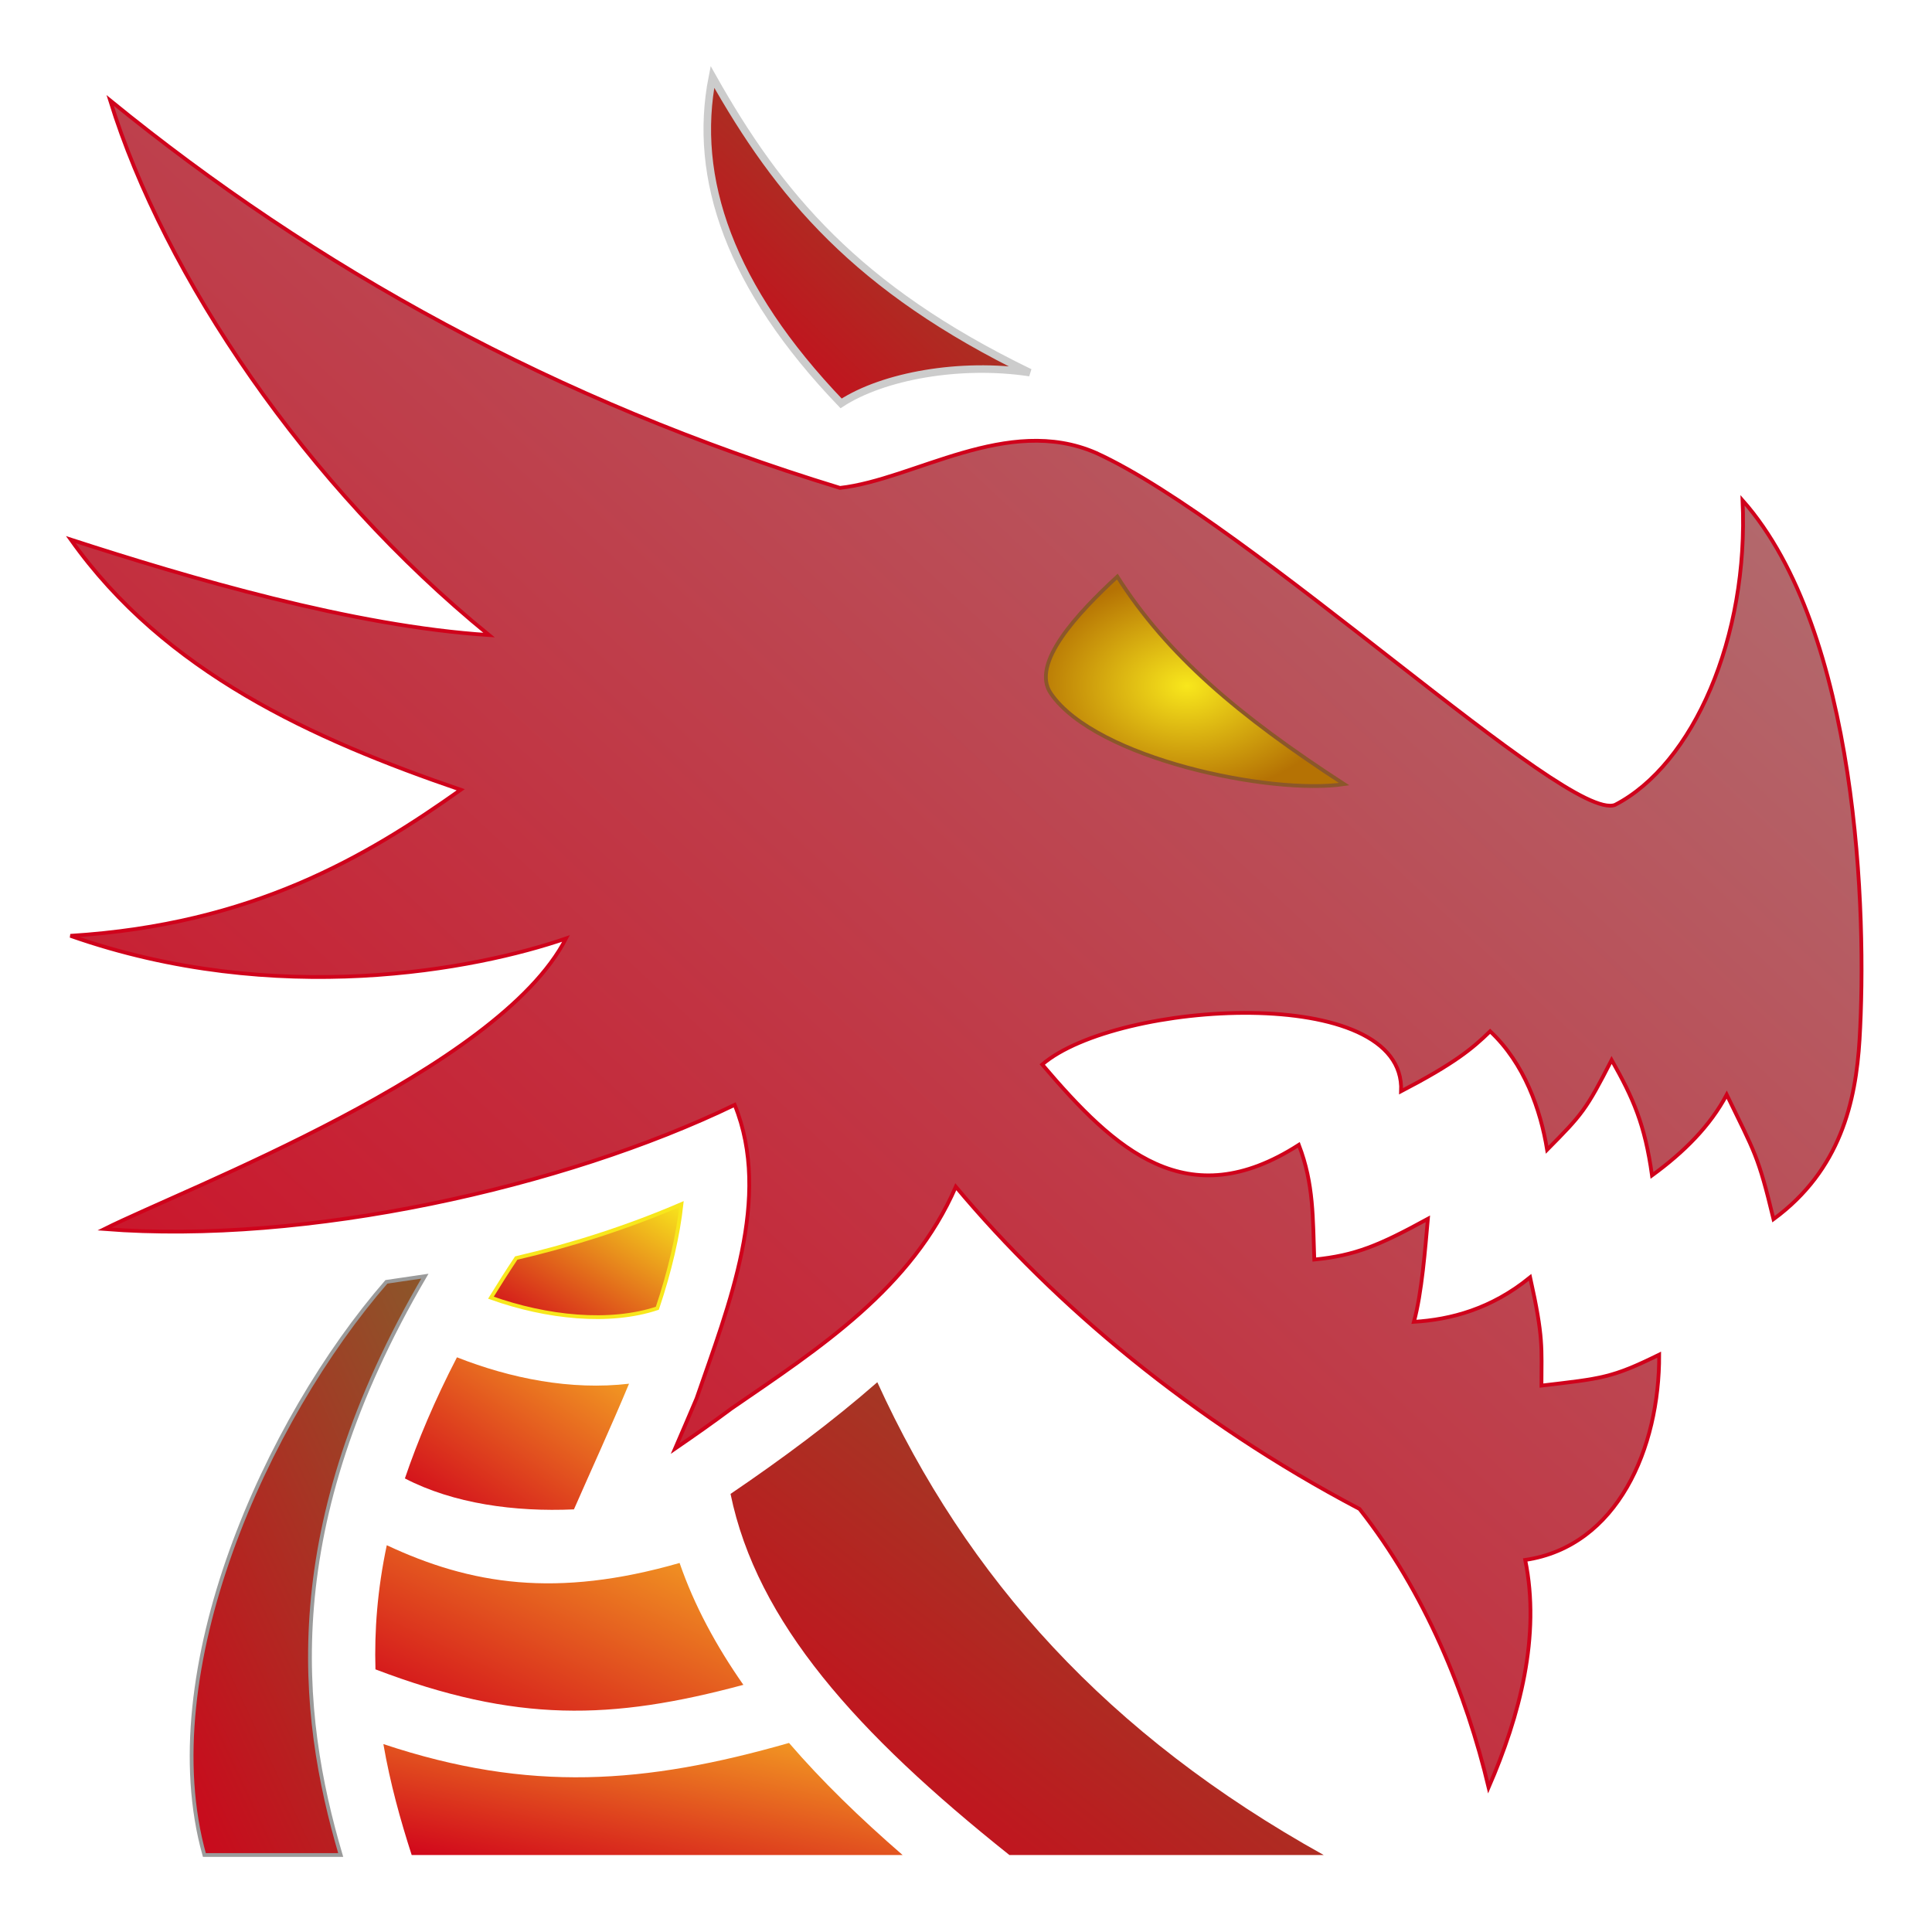 <svg xmlns="http://www.w3.org/2000/svg" viewBox="0 0 512 512" style="height: 512px; width: 512px;"><defs><filter id="shadow-1" height="300%" width="300%" x="-100%" y="-100%"><feFlood flood-color="rgba(74, 144, 226, 1)" result="flood"></feFlood><feComposite in="flood" in2="SourceGraphic" operator="atop" result="composite"></feComposite><feGaussianBlur in="composite" stdDeviation="10" result="blur"></feGaussianBlur><feOffset dx="0" dy="0" result="offset"></feOffset><feComposite in="SourceGraphic" in2="offset" operator="over"></feComposite></filter><filter id="shadow-3" height="300%" width="300%" x="-100%" y="-100%"><feFlood flood-color="rgba(245, 166, 35, 1)" result="flood"></feFlood><feComposite in="flood" in2="SourceGraphic" operator="atop" result="composite"></feComposite><feGaussianBlur in="composite" stdDeviation="15" result="blur"></feGaussianBlur><feOffset dx="0" dy="0" result="offset"></feOffset><feComposite in="SourceGraphic" in2="offset" operator="over"></feComposite></filter><filter id="shadow-6" height="300%" width="300%" x="-100%" y="-100%"><feFlood flood-color="rgba(74, 144, 226, 1)" result="flood"></feFlood><feComposite in="flood" in2="SourceGraphic" operator="atop" result="composite"></feComposite><feGaussianBlur in="composite" stdDeviation="10" result="blur"></feGaussianBlur><feOffset dx="0" dy="0" result="offset"></feOffset><feComposite in="SourceGraphic" in2="offset" operator="over"></feComposite></filter><filter id="shadow-7" height="300%" width="300%" x="-100%" y="-100%"><feFlood flood-color="rgba(74, 144, 226, 1)" result="flood"></feFlood><feComposite in="flood" in2="SourceGraphic" operator="atop" result="composite"></feComposite><feGaussianBlur in="composite" stdDeviation="10" result="blur"></feGaussianBlur><feOffset dx="0" dy="0" result="offset"></feOffset><feComposite in="SourceGraphic" in2="offset" operator="over"></feComposite></filter><filter id="shadow-9" height="300%" width="300%" x="-100%" y="-100%"><feFlood flood-color="rgba(74, 144, 226, 1)" result="flood"></feFlood><feComposite in="flood" in2="SourceGraphic" operator="atop" result="composite"></feComposite><feGaussianBlur in="composite" stdDeviation="10" result="blur"></feGaussianBlur><feOffset dx="0" dy="0" result="offset"></feOffset><feComposite in="SourceGraphic" in2="offset" operator="over"></feComposite></filter><filter id="shadow-10" height="300%" width="300%" x="-100%" y="-100%"><feFlood flood-color="rgba(74, 144, 226, 1)" result="flood"></feFlood><feComposite in="flood" in2="SourceGraphic" operator="atop" result="composite"></feComposite><feGaussianBlur in="composite" stdDeviation="10" result="blur"></feGaussianBlur><feOffset dx="0" dy="0" result="offset"></feOffset><feComposite in="SourceGraphic" in2="offset" operator="over"></feComposite></filter><radialGradient id="gradient-1"><stop offset="0%" stop-color="#ffffff" stop-opacity="1"></stop><stop offset="100%" stop-color="#4a90e2" stop-opacity="1"></stop></radialGradient><linearGradient x1="0" x2="1" y1="1" y2="0" id="gradient-2"><stop offset="0%" stop-color="#d0021b" stop-opacity="1"></stop><stop offset="100%" stop-color="#8b572a" stop-opacity="1"></stop></linearGradient><linearGradient x1="0" x2="1" y1="1" y2="0" id="gradient-3"><stop offset="0%" stop-color="#d0021b" stop-opacity="1"></stop><stop offset="100%" stop-color="#ad7b7b" stop-opacity="1"></stop></linearGradient><radialGradient id="gradient-4"><stop offset="0%" stop-color="#f8e71c" stop-opacity="1"></stop><stop offset="100%" stop-color="#b57204" stop-opacity="1"></stop></radialGradient><linearGradient x1="0" x2="1" y1="1" y2="0" id="gradient-5"><stop offset="0%" stop-color="#d0021b" stop-opacity="1"></stop><stop offset="100%" stop-color="#f8e71c" stop-opacity="1"></stop></linearGradient><linearGradient x1="0" x2="1" y1="1" y2="0" id="gradient-6"><stop offset="0%" stop-color="#d0021b" stop-opacity="1"></stop><stop offset="100%" stop-color="#8b572a" stop-opacity="1"></stop></linearGradient><linearGradient x1="0" x2="1" y1="1" y2="0" id="gradient-7"><stop offset="0%" stop-color="#d0021b" stop-opacity="1"></stop><stop offset="100%" stop-color="#f5a623" stop-opacity="1"></stop></linearGradient><linearGradient x1="0" x2="1" y1="1" y2="0" id="gradient-8"><stop offset="0%" stop-color="#d0021b" stop-opacity="1"></stop><stop offset="100%" stop-color="#8b572a" stop-opacity="1"></stop></linearGradient><linearGradient x1="0" x2="1" y1="1" y2="0" id="gradient-9"><stop offset="0%" stop-color="#d0021b" stop-opacity="1"></stop><stop offset="100%" stop-color="#f5a623" stop-opacity="1"></stop></linearGradient><linearGradient x1="0" x2="1" y1="1" y2="0" id="gradient-10"><stop offset="0%" stop-color="#d0021b" stop-opacity="1"></stop><stop offset="100%" stop-color="#f5a623" stop-opacity="1"></stop></linearGradient></defs><g class="" transform="translate(0,0)" style="touch-action: none;"><g><path d="M188.8 20.38C183.5 47.23 193.4 76.12 222.9 106.9C234.1 99.61 254.5 95.96 272.9 98.74C226.9 76.43 206.4 51.61 188.8 20.38Z" class="" fill="url(#gradient-2)" stroke="#ccc" stroke-opacity="1" stroke-width="2"></path><path d="M29.19 26.62C43.56 73.08 81.09 128.8 129.6 168.3C93.51 166 49.93 153.1 18.76 143C43.72 178.2 82.93 195.9 122.1 209.3C97.13 227 66.99 245 18.66 248C73.3 267.2 126.2 256.9 150 248.7C132.1 283.6 49.28 314.9 27.69 325.7C80.95 329.9 149.4 314.7 194.7 292.8C204.7 317.4 193.1 346 184.6 370.6C182.7 375.1 180.8 379.5 178.9 383.9C184 380.4 189 376.9 193.8 373.3C217.4 357.1 241.6 341.4 253.3 314.5C279.4 345.7 316 376.6 360.3 399.9C377.7 422 388.6 448.9 394.5 473.7C402.8 454.6 408.3 433.5 404.2 413.4C428.7 409.8 439.8 383.7 439.7 359C427.1 365.2 424.6 365.3 408.5 367.2C408.5 357.1 409.1 354.7 405.5 338.5C395.2 346.9 384.5 349.7 374.7 350.3C376.8 342.7 377.7 330.8 378.4 323C365.4 330.1 359.2 332.7 348.3 333.8C347.9 322.9 348.2 313.8 344.2 303.4C314.6 322.4 295.6 304.9 276.2 282.1C296 265.1 372.6 260.3 371.3 289.2C385.3 281.9 390.1 278 394.9 273.3C404 281.8 408.3 294.2 410 304.7C419.3 295.3 420.3 294.2 427.1 280.9C432.8 291 435.9 297.9 437.8 311.5C446.3 305.3 453.2 298.4 457.6 290.1C465.1 305.6 465.9 306.1 470 323.1C487.8 310 491.8 291.9 492.8 275.5C494.8 242.5 492.5 167.3 461.8 132.6C463.5 168.9 448.7 202.6 428 213.3C415.4 218.2 331.5 138.7 290.4 120C266.9 109.8 242.3 127.1 222.6 129.3C147 106.2 83.57 70.94 29.19 26.62Z" class="" fill="url(#gradient-3)" stroke="#d0021b" stroke-opacity="1" stroke-width="1" filter="url(#shadow-3)"></path><path d="M296.1 152.8C309.4 173.7 328.3 189.7 356.2 207.8C336.8 210.7 290.4 201.1 278.5 183.8C273 175.9 285.6 162.5 296.1 152.8Z" class="" fill="url(#gradient-4)" stroke="#8b572a" stroke-opacity="1" stroke-width="1"></path><path d="M180.6 319.1C166.2 325.3 151.4 330 136.8 333.4C134.4 337 132.2 340.5 130.1 343.9C144.9 349.2 161.6 350.9 174.2 346.7C177.5 336.9 179.7 327.4 180.6 319.1Z" class="" fill="url(#gradient-5)" stroke="#f8e71c" stroke-opacity="1" stroke-width="1"></path><path d="M112.6 338.2L102.4 339.7C70.59 376.3 40.5 442.9 54.16 491.6L90.29 491.6C79.17 453.9 73.76 404.5 112.6 338.2Z" class="selected" fill="url(#gradient-6)" stroke="#9b9b9b" stroke-opacity="1" stroke-width="1" filter="url(#shadow-6)"></path><path d="M121.1 359.7C115.2 371.1 110.7 381.8 107.3 391.8C120.2 398.5 136.4 400.7 152.1 400C156.7 389.5 161.9 378.2 166.7 366.7C151.3 368.5 135.3 365.3 121.1 359.7Z" class="" fill="url(#gradient-7)" filter="url(#shadow-7)"></path><path d="M232.5 366.3C220.5 376.8 207.3 386.6 193.6 395.9C200.6 429.9 227 459.3 267.5 491.6L350.8 491.6C293.6 459.8 256.2 418.3 232.5 366.3Z" class="" fill="url(#gradient-8)"></path><path d="M102.5 409.5C100 421.3 99.2 432.2 99.5 442.4C136.8 456.6 162 455.9 197 446.5C189.8 436.2 184 425.5 180.1 414.2C147.4 423.6 124.7 419.9 102.5 409.5Z" class="" fill="url(#gradient-9)" filter="url(#shadow-9)"></path><path d="M209.1 461.9C171 472.8 140.3 475.1 101.6 462.2C103.4 472.6 106.1 482.3 109.1 491.6L239.2 491.6C227.9 481.8 217.8 472 209.1 461.9Z" class="" fill="url(#gradient-10)" filter="url(#shadow-10)"></path></g></g></svg>